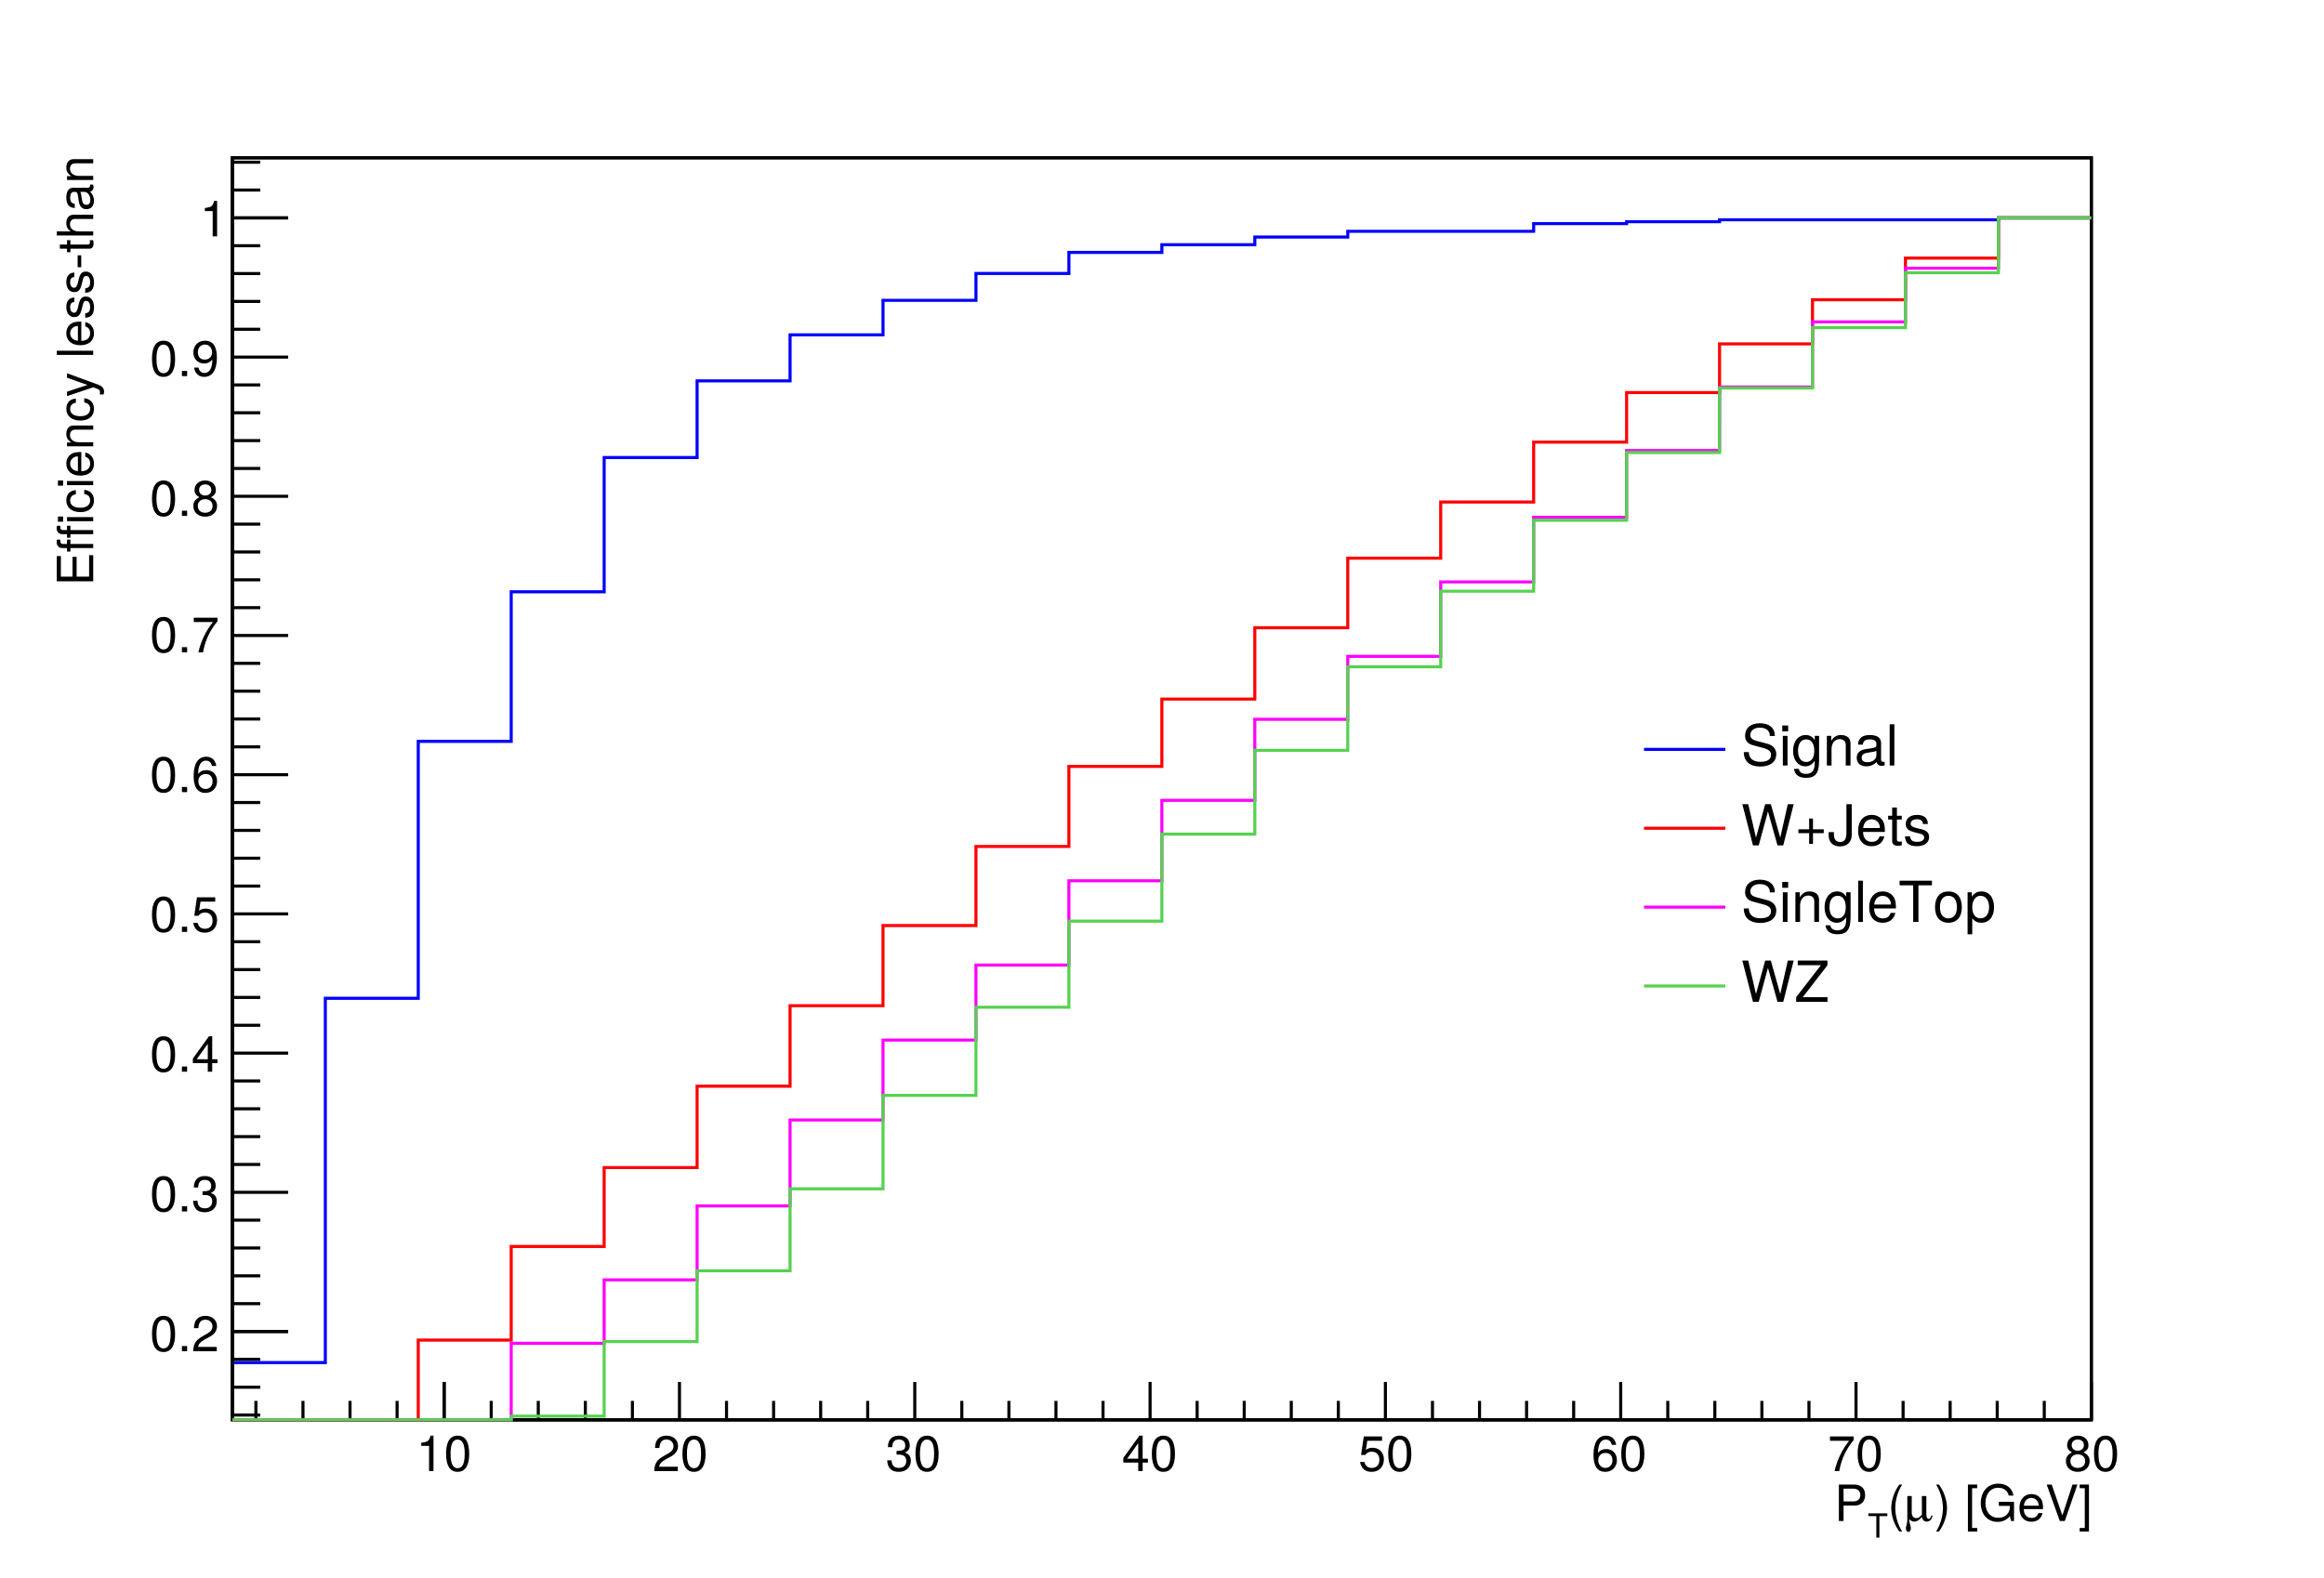 <?xml version="1.0" encoding="UTF-8" standalone="no"?>
<svg
   xmlns:dc="http://purl.org/dc/elements/1.1/"
   xmlns:cc="http://creativecommons.org/ns#"
   xmlns:rdf="http://www.w3.org/1999/02/22-rdf-syntax-ns#"
   xmlns:svg="http://www.w3.org/2000/svg"
   xmlns="http://www.w3.org/2000/svg"
   xmlns:xlink="http://www.w3.org/1999/xlink"
   xmlns:sodipodi="http://sodipodi.sourceforge.net/DTD/sodipodi-0.dtd"
   xmlns:inkscape="http://www.inkscape.org/namespaces/inkscape"
   width="567pt"
   height="385pt"
   viewBox="0 0 567 385"
   version="1.2"
   id="svg630"
   sodipodi:docname="Eff-P_TMu.svg"
   inkscape:version="0.92.1 r15371">
  <sodipodi:namedview
     pagecolor="#ffffff"
     bordercolor="#666666"
     borderopacity="1"
     objecttolerance="10"
     gridtolerance="10"
     guidetolerance="10"
     inkscape:pageopacity="0"
     inkscape:pageshadow="2"
     inkscape:window-width="1680"
     inkscape:window-height="1021"
     id="namedview632"
     showgrid="false"
     inkscape:zoom="0.91948052"
     inkscape:cx="554.34455"
     inkscape:cy="185.99561"
     inkscape:window-x="1920"
     inkscape:window-y="0"
     inkscape:window-maximized="1"
     inkscape:current-layer="svg630" />
  <defs
     id="defs175">
    <g
       id="g173">
      <symbol
         overflow="visible"
         id="glyph0-0">
        <path
           style="stroke:none;"
           d=""
           id="path2" />
      </symbol>
      <symbol
         overflow="visible"
         id="glyph0-1">
        <path
           style="stroke:none;"
           d="M 4.234 0 L 4.234 -8.641 L 3.516 -8.641 C 3.141 -7.312 2.906 -7.125 1.25 -6.922 L 1.25 -6.156 L 3.156 -6.156 L 3.156 0 Z M 4.234 0 "
           id="path5" />
      </symbol>
      <symbol
         overflow="visible"
         id="glyph0-2">
        <path
           style="stroke:none;"
           d="M 6.172 -4.156 C 6.172 -7.156 5.234 -8.641 3.344 -8.641 C 1.484 -8.641 0.531 -7.125 0.531 -4.234 C 0.531 -1.312 1.5 0.188 3.344 0.188 C 5.172 0.188 6.172 -1.312 6.172 -4.156 Z M 5.078 -4.25 C 5.078 -1.797 4.516 -0.703 3.328 -0.703 C 2.188 -0.703 1.625 -1.859 1.625 -4.219 C 1.625 -6.578 2.188 -7.688 3.344 -7.688 C 4.516 -7.688 5.078 -6.562 5.078 -4.25 Z M 5.078 -4.25 "
           id="path8" />
      </symbol>
      <symbol
         overflow="visible"
         id="glyph0-3">
        <path
           style="stroke:none;"
           d="M 6.234 -6.109 C 6.234 -7.562 5.094 -8.641 3.469 -8.641 C 1.688 -8.641 0.672 -7.734 0.609 -5.641 L 1.688 -5.641 C 1.766 -7.094 2.359 -7.703 3.422 -7.703 C 4.406 -7.703 5.125 -7 5.125 -6.078 C 5.125 -5.406 4.734 -4.812 3.953 -4.375 L 2.844 -3.734 C 1.031 -2.719 0.516 -1.906 0.422 0 L 6.172 0 L 6.172 -1.062 L 1.625 -1.062 C 1.734 -1.766 2.125 -2.219 3.188 -2.844 L 4.406 -3.5 C 5.609 -4.141 6.234 -5.047 6.234 -6.109 Z M 6.234 -6.109 "
           id="path11" />
      </symbol>
      <symbol
         overflow="visible"
         id="glyph0-4">
        <path
           style="stroke:none;"
           d="M 6.172 -2.516 C 6.172 -3.562 5.734 -4.172 4.703 -4.516 C 5.516 -4.844 5.906 -5.406 5.906 -6.266 C 5.906 -7.75 4.922 -8.641 3.281 -8.641 C 1.531 -8.641 0.609 -7.688 0.578 -5.844 L 1.641 -5.844 C 1.672 -7.125 2.188 -7.703 3.297 -7.703 C 4.234 -7.703 4.812 -7.141 4.812 -6.234 C 4.812 -5.297 4.406 -4.922 2.688 -4.922 L 2.688 -4.016 L 3.281 -4.016 C 4.453 -4.016 5.062 -3.469 5.062 -2.5 C 5.062 -1.406 4.406 -0.766 3.281 -0.766 C 2.109 -0.766 1.531 -1.359 1.469 -2.609 L 0.391 -2.609 C 0.531 -0.688 1.469 0.188 3.234 0.188 C 5.016 0.188 6.172 -0.875 6.172 -2.516 Z M 6.172 -2.516 "
           id="path14" />
      </symbol>
      <symbol
         overflow="visible"
         id="glyph0-5">
        <path
           style="stroke:none;"
           d="M 6.344 -2.078 L 6.344 -3.031 L 5.062 -3.031 L 5.062 -8.641 L 4.266 -8.641 L 0.344 -3.203 L 0.344 -2.078 L 3.984 -2.078 L 3.984 0 L 5.062 0 L 5.062 -2.078 Z M 3.984 -3.031 L 1.281 -3.031 L 3.984 -6.812 Z M 3.984 -3.031 "
           id="path17" />
      </symbol>
      <symbol
         overflow="visible"
         id="glyph0-6">
        <path
           style="stroke:none;"
           d="M 6.25 -2.859 C 6.25 -4.562 5.125 -5.688 3.469 -5.688 C 2.859 -5.688 2.359 -5.531 1.859 -5.172 L 2.203 -7.391 L 5.797 -7.391 L 5.797 -8.453 L 1.344 -8.453 L 0.688 -3.938 L 1.688 -3.938 C 2.188 -4.531 2.594 -4.734 3.266 -4.734 C 4.422 -4.734 5.156 -4 5.156 -2.719 C 5.156 -1.469 4.438 -0.766 3.266 -0.766 C 2.328 -0.766 1.75 -1.25 1.5 -2.219 L 0.422 -2.219 C 0.781 -0.5 1.75 0.188 3.297 0.188 C 5.031 0.188 6.25 -1.031 6.25 -2.859 Z M 6.25 -2.859 "
           id="path20" />
      </symbol>
      <symbol
         overflow="visible"
         id="glyph0-7">
        <path
           style="stroke:none;"
           d="M 6.25 -2.688 C 6.25 -4.297 5.156 -5.375 3.609 -5.375 C 2.75 -5.375 2.078 -5.047 1.625 -4.406 C 1.641 -6.516 2.312 -7.688 3.547 -7.688 C 4.297 -7.688 4.828 -7.219 5 -6.391 L 6.062 -6.391 C 5.859 -7.797 4.938 -8.641 3.625 -8.641 C 1.609 -8.641 0.531 -6.953 0.531 -3.938 C 0.531 -1.25 1.453 0.188 3.422 0.188 C 5.062 0.188 6.25 -0.984 6.25 -2.688 Z M 5.156 -2.594 C 5.156 -1.516 4.422 -0.766 3.438 -0.766 C 2.438 -0.766 1.688 -1.547 1.688 -2.656 C 1.688 -3.734 2.406 -4.422 3.469 -4.422 C 4.516 -4.422 5.156 -3.75 5.156 -2.594 Z M 5.156 -2.594 "
           id="path23" />
      </symbol>
      <symbol
         overflow="visible"
         id="glyph0-8">
        <path
           style="stroke:none;"
           d="M 6.344 -7.562 L 6.344 -8.453 L 0.562 -8.453 L 0.562 -7.391 L 5.234 -7.391 C 3.516 -5.234 2.297 -2.703 1.688 0 L 2.828 0 C 3.297 -2.797 4.516 -5.406 6.344 -7.562 Z M 6.344 -7.562 "
           id="path26" />
      </symbol>
      <symbol
         overflow="visible"
         id="glyph0-9">
        <path
           style="stroke:none;"
           d="M 6.25 -2.438 C 6.25 -3.406 5.766 -4.078 4.766 -4.547 C 5.656 -5.078 5.953 -5.516 5.953 -6.344 C 5.953 -7.688 4.891 -8.641 3.344 -8.641 C 1.828 -8.641 0.75 -7.688 0.75 -6.344 C 0.75 -5.531 1.047 -5.094 1.922 -4.547 C 0.938 -4.078 0.453 -3.406 0.453 -2.453 C 0.453 -0.859 1.641 0.188 3.344 0.188 C 5.062 0.188 6.25 -0.859 6.25 -2.438 Z M 4.844 -6.312 C 4.844 -5.516 4.25 -4.969 3.344 -4.969 C 2.453 -4.969 1.859 -5.516 1.859 -6.328 C 1.859 -7.156 2.453 -7.688 3.344 -7.688 C 4.266 -7.688 4.844 -7.156 4.844 -6.312 Z M 5.156 -2.422 C 5.156 -1.406 4.422 -0.766 3.328 -0.766 C 2.281 -0.766 1.547 -1.406 1.547 -2.422 C 1.547 -3.438 2.281 -4.078 3.344 -4.078 C 4.422 -4.078 5.156 -3.438 5.156 -2.422 Z M 5.156 -2.422 "
           id="path29" />
      </symbol>
      <symbol
         overflow="visible"
         id="glyph0-10">
        <path
           style="stroke:none;"
           d="M 3.125 -3.141 C 3.125 -5.062 2.359 -7.281 1.141 -8.891 L 0.469 -8.891 C 1.531 -7.141 2.125 -5.094 2.125 -3.141 C 2.125 -1.203 1.531 0.859 0.469 2.578 L 1.141 2.578 C 2.359 0.984 3.125 -1.234 3.125 -3.141 Z M 3.125 -3.141 "
           id="path32" />
      </symbol>
      <symbol
         overflow="visible"
         id="glyph0-11">
        <path
           style="stroke:none;"
           d=""
           id="path35" />
      </symbol>
      <symbol
         overflow="visible"
         id="glyph0-12">
        <path
           style="stroke:none;"
           d="M 3.047 2.578 L 3.047 1.703 L 1.797 1.703 L 1.797 -8 L 3.047 -8 L 3.047 -8.891 L 0.781 -8.891 L 0.781 2.578 Z M 3.047 2.578 "
           id="path38" />
      </symbol>
      <symbol
         overflow="visible"
         id="glyph0-13">
        <path
           style="stroke:none;"
           d="M 8.641 0 L 8.641 -4.688 L 4.938 -4.688 L 4.938 -3.688 L 7.641 -3.688 L 7.641 -3.453 C 7.641 -1.859 6.469 -0.781 4.844 -0.781 C 2.844 -0.781 1.672 -2.25 1.672 -4.406 C 1.672 -6.594 2.906 -8.109 4.797 -8.109 C 6.141 -8.109 7.125 -7.344 7.359 -6.188 L 8.516 -6.188 C 8.203 -8 6.844 -9.109 4.797 -9.109 C 2.078 -9.109 0.531 -7 0.531 -4.344 C 0.531 -1.625 2.203 0.219 4.609 0.219 C 5.812 0.219 6.781 -0.203 7.641 -1.172 L 7.922 0 Z M 8.641 0 "
           id="path41" />
      </symbol>
      <symbol
         overflow="visible"
         id="glyph0-14">
        <path
           style="stroke:none;"
           d="M 6.25 -2.906 C 6.25 -3.828 6.172 -4.406 6 -4.891 C 5.578 -5.938 4.609 -6.562 3.406 -6.562 C 1.641 -6.562 0.484 -5.25 0.484 -3.156 C 0.484 -1.062 1.594 0.188 3.391 0.188 C 4.844 0.188 5.859 -0.641 6.125 -1.938 L 5.094 -1.938 C 4.812 -1.094 4.234 -0.75 3.422 -0.75 C 2.359 -0.75 1.578 -1.438 1.547 -2.906 Z M 5.172 -3.797 C 5.172 -3.797 5.172 -3.75 5.156 -3.734 L 1.578 -3.734 C 1.656 -4.859 2.375 -5.625 3.406 -5.625 C 4.406 -5.625 5.172 -4.797 5.172 -3.797 Z M 5.172 -3.797 "
           id="path44" />
      </symbol>
      <symbol
         overflow="visible"
         id="glyph0-15">
        <path
           style="stroke:none;"
           d="M 7.859 -8.891 L 6.656 -8.891 L 4.188 -1.359 L 1.578 -8.891 L 0.359 -8.891 L 3.562 0 L 4.781 0 Z M 7.859 -8.891 "
           id="path47" />
      </symbol>
      <symbol
         overflow="visible"
         id="glyph0-16">
        <path
           style="stroke:none;"
           d="M 2.547 2.578 L 2.547 -8.891 L 0.281 -8.891 L 0.281 -8 L 1.531 -8 L 1.531 1.703 L 0.281 1.703 L 0.281 2.578 Z M 2.547 2.578 "
           id="path50" />
      </symbol>
      <symbol
         overflow="visible"
         id="glyph0-17">
        <path
           style="stroke:none;"
           d="M 3.547 2.578 C 2.469 0.844 1.875 -1.203 1.875 -3.156 C 1.875 -5.094 2.469 -7.156 3.547 -8.891 L 2.875 -8.891 C 1.656 -7.281 0.891 -5.062 0.891 -3.156 C 0.891 -1.234 1.656 0.984 2.875 2.578 Z M 3.547 2.578 "
           id="path53" />
      </symbol>
      <symbol
         overflow="visible"
         id="glyph0-18">
        <path
           style="stroke:none;"
           d="M 7.516 -6.281 C 7.516 -7.953 6.531 -8.891 4.781 -8.891 L 1.109 -8.891 L 1.109 0 L 2.25 0 L 2.25 -3.766 L 5.031 -3.766 C 6.5 -3.766 7.516 -4.797 7.516 -6.281 Z M 6.344 -6.328 C 6.344 -5.344 5.688 -4.766 4.609 -4.766 L 2.25 -4.766 L 2.25 -7.891 L 4.609 -7.891 C 5.688 -7.891 6.344 -7.297 6.344 -6.328 Z M 6.344 -6.328 "
           id="path56" />
      </symbol>
      <symbol
         overflow="visible"
         id="glyph0-19">
        <path
           style="stroke:none;"
           d="M 2.328 0 L 2.328 -1.266 L 1.062 -1.266 L 1.062 0 Z M 2.328 0 "
           id="path59" />
      </symbol>
      <symbol
         overflow="visible"
         id="glyph0-20">
        <path
           style="stroke:none;"
           d="M 6.203 -4.516 C 6.203 -7.234 5.266 -8.641 3.297 -8.641 C 1.641 -8.641 0.469 -7.469 0.469 -5.781 C 0.469 -4.172 1.562 -3.078 3.125 -3.078 C 3.938 -3.078 4.531 -3.375 5.094 -4.047 C 5.078 -1.938 4.406 -0.766 3.172 -0.766 C 2.406 -0.766 1.891 -1.25 1.719 -2.078 L 0.641 -2.078 C 0.859 -0.656 1.781 0.188 3.094 0.188 C 5.125 0.188 6.203 -1.531 6.203 -4.516 Z M 5.031 -5.797 C 5.031 -4.734 4.297 -4.031 3.234 -4.031 C 2.203 -4.031 1.562 -4.703 1.562 -5.859 C 1.562 -6.953 2.297 -7.703 3.281 -7.703 C 4.281 -7.703 5.031 -6.922 5.031 -5.797 Z M 5.031 -5.797 "
           id="path62" />
      </symbol>
      <symbol
         overflow="visible"
         id="glyph1-0">
        <path
           style="stroke:none;"
           d=""
           id="path65" />
      </symbol>
      <symbol
         overflow="visible"
         id="glyph1-1">
        <path
           style="stroke:none;"
           d="M 5.391 -6.094 L 4.297 -6.094 L 4.312 -1.594 C 3.875 -0.969 3.469 -0.703 2.953 -0.703 C 2.25 -0.703 1.828 -1.203 1.828 -2.062 L 1.828 -6.094 L 0.75 -6.094 L 0.75 -0.25 C 0.75 0.016 0.703 0.312 0.625 0.688 C 0.422 1.438 0.406 1.516 0.406 1.797 C 0.406 2.297 0.656 2.672 1.016 2.672 C 1.359 2.672 1.609 2.297 1.609 1.766 C 1.609 1.516 1.578 1.359 1.375 0.641 C 1.25 0.203 1.234 0.078 1.234 -0.25 L 1.234 -0.406 C 1.75 0.031 2.016 0.156 2.438 0.156 C 3.047 0.156 3.672 -0.219 4.312 -0.969 C 4.406 -0.578 4.469 -0.438 4.594 -0.25 C 4.781 0 5.109 0.156 5.453 0.156 C 6.219 0.156 6.734 -0.375 6.906 -1.312 L 6.578 -1.328 C 6.531 -0.859 6.281 -0.5 6 -0.5 C 5.625 -0.5 5.391 -0.938 5.391 -1.594 Z M 5.391 -6.094 "
           id="path68" />
      </symbol>
      <symbol
         overflow="visible"
         id="glyph2-0">
        <path
           style="stroke:none;"
           d=""
           id="path71" />
      </symbol>
      <symbol
         overflow="visible"
         id="glyph2-1">
        <path
           style="stroke:none;"
           d="M 4.812 -5.25 L 4.812 -5.922 L 0.172 -5.922 L 0.172 -5.25 L 2.125 -5.25 L 2.125 0 L 2.875 0 L 2.875 -5.25 Z M 4.812 -5.25 "
           id="path74" />
      </symbol>
      <symbol
         overflow="visible"
         id="glyph3-0">
        <path
           style="stroke:none;"
           d=""
           id="path77" />
      </symbol>
      <symbol
         overflow="visible"
         id="glyph3-1">
        <path
           style="stroke:none;"
           d="M 0 -7.469 L -1 -7.469 L -1 -2.234 L -4.047 -2.234 L -4.047 -7.062 L -5.047 -7.062 L -5.047 -2.234 L -7.891 -2.234 L -7.891 -7.25 L -8.891 -7.25 L -8.891 -1.094 L 0 -1.094 Z M 0 -7.469 "
           id="path80" />
      </symbol>
      <symbol
         overflow="visible"
         id="glyph3-2">
        <path
           style="stroke:none;"
           d="M -5.562 -3.141 L -6.391 -3.141 L -6.391 -2.078 L -7.391 -2.078 C -7.812 -2.078 -8.031 -2.328 -8.031 -2.797 C -8.031 -2.875 -8.031 -2.906 -8.016 -3.141 L -8.859 -3.141 C -8.906 -2.906 -8.922 -2.781 -8.922 -2.578 C -8.922 -1.641 -8.391 -1.078 -7.469 -1.078 L -6.391 -1.078 L -6.391 -0.219 L -5.562 -0.219 L -5.562 -1.078 L 0 -1.078 L 0 -2.078 L -5.562 -2.078 Z M -5.562 -3.141 "
           id="path83" />
      </symbol>
      <symbol
         overflow="visible"
         id="glyph3-3">
        <path
           style="stroke:none;"
           d="M 0 -1.859 L -6.391 -1.859 L -6.391 -0.859 L 0 -0.859 Z M -7.344 -2 L -8.609 -2 L -8.609 -0.734 L -7.344 -0.734 Z M -7.344 -2 "
           id="path86" />
      </symbol>
      <symbol
         overflow="visible"
         id="glyph3-4">
        <path
           style="stroke:none;"
           d="M -2.188 -5.812 L -2.188 -4.797 C -1.172 -4.625 -0.75 -4.094 -0.75 -3.234 C -0.75 -2.109 -1.625 -1.438 -3.125 -1.438 C -4.734 -1.438 -5.625 -2.094 -5.625 -3.203 C -5.625 -4.062 -5.125 -4.594 -4.234 -4.719 L -4.234 -5.734 C -5.797 -5.625 -6.562 -4.641 -6.562 -3.219 C -6.562 -1.5 -5.25 -0.375 -3.125 -0.375 C -1.078 -0.375 0.188 -1.469 0.188 -3.203 C 0.188 -4.734 -0.734 -5.688 -2.188 -5.812 Z M -2.188 -5.812 "
           id="path89" />
      </symbol>
      <symbol
         overflow="visible"
         id="glyph3-5">
        <path
           style="stroke:none;"
           d="M -2.906 -6.25 C -3.828 -6.25 -4.406 -6.172 -4.891 -6 C -5.938 -5.578 -6.562 -4.609 -6.562 -3.406 C -6.562 -1.641 -5.25 -0.484 -3.156 -0.484 C -1.062 -0.484 0.188 -1.594 0.188 -3.391 C 0.188 -4.844 -0.641 -5.859 -1.938 -6.125 L -1.938 -5.094 C -1.094 -4.812 -0.75 -4.234 -0.75 -3.422 C -0.75 -2.359 -1.438 -1.578 -2.906 -1.547 Z M -3.797 -5.172 C -3.797 -5.172 -3.75 -5.172 -3.734 -5.156 L -3.734 -1.578 C -4.859 -1.656 -5.625 -2.375 -5.625 -3.406 C -5.625 -4.406 -4.797 -5.172 -3.797 -5.172 Z M -3.797 -5.172 "
           id="path92" />
      </symbol>
      <symbol
         overflow="visible"
         id="glyph3-6">
        <path
           style="stroke:none;"
           d="M 0 -5.938 L -4.828 -5.938 C -5.891 -5.938 -6.562 -5.141 -6.562 -3.906 C -6.562 -2.969 -6.203 -2.359 -5.312 -1.797 L -6.391 -1.797 L -6.391 -0.859 L 0 -0.859 L 0 -1.859 L -3.516 -1.859 C -4.828 -1.859 -5.672 -2.578 -5.672 -3.609 C -5.672 -4.406 -5.188 -4.922 -4.422 -4.922 L 0 -4.922 Z M 0 -5.938 "
           id="path95" />
      </symbol>
      <symbol
         overflow="visible"
         id="glyph3-7">
        <path
           style="stroke:none;"
           d="M -6.391 -5.828 L -6.391 -4.734 L -1.406 -2.969 L -6.391 -1.328 L -6.391 -0.25 L 0.031 -2.406 L 1.031 -2.016 C 1.484 -1.844 1.656 -1.641 1.656 -1.188 C 1.656 -1.047 1.641 -0.875 1.578 -0.656 L 2.5 -0.656 C 2.609 -0.859 2.656 -1.078 2.656 -1.344 C 2.656 -2.062 2.25 -2.641 1.344 -2.984 Z M -6.391 -5.828 "
           id="path98" />
      </symbol>
      <symbol
         overflow="visible"
         id="glyph3-8">
        <path
           style="stroke:none;"
           d=""
           id="path101" />
      </symbol>
      <symbol
         overflow="visible"
         id="glyph3-9">
        <path
           style="stroke:none;"
           d="M 0 -1.844 L -8.891 -1.844 L -8.891 -0.828 L 0 -0.828 Z M 0 -1.844 "
           id="path104" />
      </symbol>
      <symbol
         overflow="visible"
         id="glyph3-10">
        <path
           style="stroke:none;"
           d="M -1.797 -5.594 C -2.734 -5.594 -3.219 -5.062 -3.516 -3.797 L -3.75 -2.812 C -3.953 -1.984 -4.219 -1.641 -4.672 -1.641 C -5.25 -1.641 -5.625 -2.156 -5.625 -2.984 C -5.625 -3.797 -5.281 -4.234 -4.609 -4.266 L -4.609 -5.344 C -5.859 -5.328 -6.562 -4.5 -6.562 -3.016 C -6.562 -1.531 -5.797 -0.578 -4.625 -0.578 C -3.625 -0.578 -3.141 -1.078 -2.781 -2.594 L -2.547 -3.547 C -2.375 -4.25 -2.172 -4.531 -1.703 -4.531 C -1.109 -4.531 -0.75 -3.938 -0.75 -3.047 C -0.75 -2.125 -0.969 -1.625 -1.953 -1.484 L -1.953 -0.422 C -0.469 -0.469 0.188 -1.297 0.188 -2.969 C 0.188 -4.562 -0.562 -5.594 -1.797 -5.594 Z M -1.797 -5.594 "
           id="path107" />
      </symbol>
      <symbol
         overflow="visible"
         id="glyph3-11">
        <path
           style="stroke:none;"
           d="M -2.922 -3.469 L -3.797 -3.469 L -3.797 -0.562 L -2.922 -0.562 Z M -2.922 -3.469 "
           id="path110" />
      </symbol>
      <symbol
         overflow="visible"
         id="glyph3-12">
        <path
           style="stroke:none;"
           d="M 0 -3.094 L -0.859 -3.094 C -0.812 -2.969 -0.797 -2.797 -0.797 -2.609 C -0.797 -2.172 -0.922 -2.047 -1.375 -2.047 L -5.562 -2.047 L -5.562 -3.094 L -6.391 -3.094 L -6.391 -2.047 L -8.141 -2.047 L -8.141 -1.031 L -6.391 -1.031 L -6.391 -0.172 L -5.562 -0.172 L -5.562 -1.031 L -0.922 -1.031 C -0.281 -1.031 0.078 -1.469 0.078 -2.266 C 0.078 -2.516 0.062 -2.75 0 -3.094 Z M 0 -3.094 "
           id="path113" />
      </symbol>
      <symbol
         overflow="visible"
         id="glyph3-13">
        <path
           style="stroke:none;"
           d="M 0 -5.922 L -4.828 -5.922 C -5.906 -5.922 -6.562 -5.156 -6.562 -3.906 C -6.562 -3.016 -6.281 -2.469 -5.516 -1.859 L -8.891 -1.859 L -8.891 -0.859 L 0 -0.859 L 0 -1.859 L -3.516 -1.859 C -4.828 -1.859 -5.672 -2.547 -5.672 -3.594 C -5.672 -4.312 -5.266 -4.906 -4.422 -4.906 L 0 -4.906 Z M 0 -5.922 "
           id="path116" />
      </symbol>
      <symbol
         overflow="visible"
         id="glyph3-14">
        <path
           style="stroke:none;"
           d="M -0.031 -6.516 L -0.797 -6.516 C -0.766 -6.406 -0.766 -6.359 -0.766 -6.297 C -0.766 -5.953 -0.953 -5.75 -1.266 -5.75 L -4.828 -5.75 C -5.953 -5.75 -6.562 -4.922 -6.562 -3.344 C -6.562 -1.797 -5.969 -0.859 -4.5 -0.797 L -4.5 -1.812 C -5.281 -1.906 -5.625 -2.359 -5.625 -3.312 C -5.625 -4.234 -5.297 -4.734 -4.688 -4.734 L -4.406 -4.734 C -3.984 -4.734 -3.797 -4.484 -3.703 -3.688 C -3.516 -2.25 -3.469 -2.016 -3.312 -1.641 C -3.016 -0.891 -2.438 -0.516 -1.656 -0.516 C -0.5 -0.516 0.188 -1.312 0.188 -2.609 C 0.188 -3.422 -0.156 -4.219 -0.75 -4.781 C -0.266 -4.891 0.078 -5.328 0.078 -5.828 C 0.078 -6.031 0.062 -6.188 -0.031 -6.516 Z M -2.203 -4.734 C -1.297 -4.734 -0.703 -3.812 -0.703 -2.828 C -0.703 -2.031 -0.984 -1.578 -1.688 -1.578 C -2.359 -1.578 -2.641 -2.016 -2.797 -3.109 C -2.953 -4.188 -3 -4.406 -3.156 -4.734 Z M -2.203 -4.734 "
           id="path119" />
      </symbol>
      <symbol
         overflow="visible"
         id="glyph4-0">
        <path
           style="stroke:none;"
           d=""
           id="path122" />
      </symbol>
      <symbol
         overflow="visible"
         id="glyph4-1">
        <path
           style="stroke:none;"
           d="M 8.578 -2.766 C 8.578 -4 7.797 -4.922 6.438 -5.297 L 3.906 -5.969 C 2.688 -6.281 2.25 -6.688 2.25 -7.453 C 2.25 -8.484 3.156 -9.234 4.5 -9.234 C 6.109 -9.234 7.016 -8.516 7.016 -7.203 L 8.234 -7.203 C 8.234 -9.172 6.859 -10.312 4.547 -10.312 C 2.328 -10.312 0.969 -9.109 0.969 -7.281 C 0.969 -6.047 1.609 -5.281 2.938 -4.938 L 5.438 -4.266 C 6.719 -3.938 7.297 -3.422 7.297 -2.641 C 7.297 -1.531 6.469 -0.891 4.719 -0.891 C 2.812 -0.891 1.875 -1.844 1.875 -3.281 L 0.656 -3.281 C 0.656 -0.891 2.266 0.25 4.641 0.25 C 7.203 0.25 8.578 -0.969 8.578 -2.766 Z M 8.578 -2.766 "
           id="path125" />
      </symbol>
      <symbol
         overflow="visible"
         id="glyph4-2">
        <path
           style="stroke:none;"
           d="M 2.109 0 L 2.109 -7.234 L 0.969 -7.234 L 0.969 0 Z M 2.266 -8.328 L 2.266 -9.766 L 0.828 -9.766 L 0.828 -8.328 Z M 2.266 -8.328 "
           id="path128" />
      </symbol>
      <symbol
         overflow="visible"
         id="glyph4-3">
        <path
           style="stroke:none;"
           d="M 6.75 -1.188 L 6.75 -7.234 L 5.688 -7.234 L 5.688 -6.188 C 5.109 -7.047 4.406 -7.438 3.484 -7.438 C 1.641 -7.438 0.406 -5.891 0.406 -3.547 C 0.406 -1.266 1.688 0.203 3.391 0.203 C 4.297 0.203 4.938 -0.172 5.688 -1.094 L 5.688 -0.609 C 5.688 1.312 4.906 2.047 3.562 2.047 C 2.656 2.047 1.953 1.719 1.812 0.828 L 0.641 0.828 C 0.766 2.203 1.828 3.016 3.516 3.016 C 5.781 3.016 6.75 2 6.75 -1.188 Z M 5.578 -3.578 C 5.578 -1.844 4.828 -0.859 3.625 -0.859 C 2.359 -0.859 1.609 -1.859 1.609 -3.625 C 1.609 -5.359 2.375 -6.375 3.609 -6.375 C 4.844 -6.375 5.578 -5.328 5.578 -3.578 Z M 5.578 -3.578 "
           id="path131" />
      </symbol>
      <symbol
         overflow="visible"
         id="glyph4-4">
        <path
           style="stroke:none;"
           d="M 6.734 0 L 6.734 -5.469 C 6.734 -6.672 5.828 -7.438 4.438 -7.438 C 3.359 -7.438 2.672 -7.031 2.031 -6.016 L 2.031 -7.234 L 0.969 -7.234 L 0.969 0 L 2.109 0 L 2.109 -3.984 C 2.109 -5.469 2.922 -6.438 4.094 -6.438 C 5 -6.438 5.578 -5.891 5.578 -5.016 L 5.578 0 Z M 6.734 0 "
           id="path134" />
      </symbol>
      <symbol
         overflow="visible"
         id="glyph4-5">
        <path
           style="stroke:none;"
           d="M 7.391 -0.031 L 7.391 -0.891 C 7.266 -0.875 7.203 -0.875 7.141 -0.875 C 6.734 -0.875 6.516 -1.078 6.516 -1.438 L 6.516 -5.469 C 6.516 -6.75 5.578 -7.438 3.797 -7.438 C 2.047 -7.438 0.969 -6.766 0.891 -5.094 L 2.062 -5.094 C 2.156 -5.984 2.672 -6.375 3.75 -6.375 C 4.797 -6.375 5.375 -6 5.375 -5.297 L 5.375 -5 C 5.375 -4.516 5.078 -4.312 4.172 -4.203 C 2.547 -3.984 2.297 -3.938 1.844 -3.75 C 1.016 -3.406 0.578 -2.766 0.578 -1.875 C 0.578 -0.562 1.484 0.203 2.953 0.203 C 3.875 0.203 4.781 -0.172 5.422 -0.859 C 5.531 -0.297 6.031 0.094 6.609 0.094 C 6.844 0.094 7.016 0.062 7.391 -0.031 Z M 5.375 -2.5 C 5.375 -1.469 4.328 -0.797 3.203 -0.797 C 2.312 -0.797 1.781 -1.125 1.781 -1.906 C 1.781 -2.672 2.297 -3 3.516 -3.172 C 4.734 -3.344 4.984 -3.391 5.375 -3.578 Z M 5.375 -2.5 "
           id="path137" />
      </symbol>
      <symbol
         overflow="visible"
         id="glyph4-6">
        <path
           style="stroke:none;"
           d="M 2.078 0 L 2.078 -10.062 L 0.938 -10.062 L 0.938 0 Z M 2.078 0 "
           id="path140" />
      </symbol>
      <symbol
         overflow="visible"
         id="glyph4-7">
        <path
           style="stroke:none;"
           d="M 12.828 -10.062 L 11.391 -10.062 L 9.547 -1.891 L 7.25 -10.062 L 5.875 -10.062 L 3.625 -1.891 L 1.734 -10.062 L 0.297 -10.062 L 2.891 0 L 4.297 0 L 6.547 -8.281 L 8.875 0 L 10.281 0 Z M 12.828 -10.062 "
           id="path143" />
      </symbol>
      <symbol
         overflow="visible"
         id="glyph4-8">
        <path
           style="stroke:none;"
           d="M 7.125 -2.984 L 7.125 -3.922 L 4.5 -3.922 L 4.5 -6.547 L 3.562 -6.547 L 3.562 -3.922 L 0.938 -3.922 L 0.938 -2.984 L 3.562 -2.984 L 3.562 -0.359 L 4.5 -0.359 L 4.5 -2.984 Z M 7.125 -2.984 "
           id="path146" />
      </symbol>
      <symbol
         overflow="visible"
         id="glyph4-9">
        <path
           style="stroke:none;"
           d="M 5.891 -2.578 L 5.891 -10.062 L 4.594 -10.062 L 4.594 -3.047 C 4.594 -1.391 4.031 -0.828 3.047 -0.828 C 2.078 -0.828 1.547 -1.484 1.547 -2.656 L 1.547 -3.234 L 0.266 -3.234 L 0.266 -2.422 C 0.266 -0.781 1.281 0.25 3.031 0.25 C 4.797 0.25 5.891 -0.844 5.891 -2.578 Z M 5.891 -2.578 "
           id="path149" />
      </symbol>
      <symbol
         overflow="visible"
         id="glyph4-10">
        <path
           style="stroke:none;"
           d="M 7.078 -3.281 C 7.078 -4.344 7 -5 6.797 -5.531 C 6.328 -6.734 5.219 -7.438 3.875 -7.438 C 1.844 -7.438 0.547 -5.953 0.547 -3.578 C 0.547 -1.203 1.812 0.203 3.844 0.203 C 5.5 0.203 6.641 -0.734 6.938 -2.203 L 5.781 -2.203 C 5.453 -1.25 4.812 -0.859 3.875 -0.859 C 2.672 -0.859 1.781 -1.625 1.75 -3.281 Z M 5.859 -4.312 C 5.859 -4.312 5.859 -4.25 5.844 -4.234 L 1.781 -4.234 C 1.875 -5.516 2.688 -6.375 3.859 -6.375 C 4.984 -6.375 5.859 -5.438 5.859 -4.312 Z M 5.859 -4.312 "
           id="path152" />
      </symbol>
      <symbol
         overflow="visible"
         id="glyph4-11">
        <path
           style="stroke:none;"
           d="M 3.516 0 L 3.516 -0.969 C 3.359 -0.922 3.172 -0.906 2.953 -0.906 C 2.453 -0.906 2.328 -1.047 2.328 -1.562 L 2.328 -6.297 L 3.516 -6.297 L 3.516 -7.234 L 2.328 -7.234 L 2.328 -9.234 L 1.172 -9.234 L 1.172 -7.234 L 0.188 -7.234 L 0.188 -6.297 L 1.172 -6.297 L 1.172 -1.047 C 1.172 -0.312 1.672 0.094 2.562 0.094 C 2.844 0.094 3.125 0.062 3.516 0 Z M 3.516 0 "
           id="path155" />
      </symbol>
      <symbol
         overflow="visible"
         id="glyph4-12">
        <path
           style="stroke:none;"
           d="M 6.344 -2.031 C 6.344 -3.109 5.734 -3.641 4.297 -3.984 L 3.188 -4.25 C 2.25 -4.469 1.844 -4.781 1.844 -5.297 C 1.844 -5.953 2.438 -6.375 3.391 -6.375 C 4.312 -6.375 4.812 -5.984 4.828 -5.219 L 6.047 -5.219 C 6.031 -6.641 5.094 -7.438 3.422 -7.438 C 1.734 -7.438 0.656 -6.578 0.656 -5.234 C 0.656 -4.109 1.234 -3.562 2.938 -3.156 L 4.016 -2.891 C 4.828 -2.688 5.141 -2.453 5.141 -1.938 C 5.141 -1.25 4.469 -0.859 3.453 -0.859 C 2.422 -0.859 1.844 -1.109 1.688 -2.203 L 0.469 -2.203 C 0.531 -0.531 1.469 0.203 3.359 0.203 C 5.188 0.203 6.344 -0.641 6.344 -2.031 Z M 6.344 -2.031 "
           id="path158" />
      </symbol>
      <symbol
         overflow="visible"
         id="glyph4-13">
        <path
           style="stroke:none;"
           d="M 8.188 -8.938 L 8.188 -10.062 L 0.297 -10.062 L 0.297 -8.938 L 3.609 -8.938 L 3.609 0 L 4.891 0 L 4.891 -8.938 Z M 8.188 -8.938 "
           id="path161" />
      </symbol>
      <symbol
         overflow="visible"
         id="glyph4-14">
        <path
           style="stroke:none;"
           d="M 7.047 -3.562 C 7.047 -6.062 5.844 -7.438 3.75 -7.438 C 1.734 -7.438 0.5 -6.047 0.5 -3.625 C 0.5 -1.188 1.719 0.203 3.766 0.203 C 5.797 0.203 7.047 -1.188 7.047 -3.562 Z M 5.844 -3.578 C 5.844 -1.875 5.047 -0.859 3.766 -0.859 C 2.484 -0.859 1.703 -1.859 1.703 -3.625 C 1.703 -5.359 2.484 -6.375 3.766 -6.375 C 5.062 -6.375 5.844 -5.375 5.844 -3.578 Z M 5.844 -3.578 "
           id="path164" />
      </symbol>
      <symbol
         overflow="visible"
         id="glyph4-15">
        <path
           style="stroke:none;"
           d="M 7.219 -3.547 C 7.219 -5.984 6.031 -7.438 4.109 -7.438 C 3.141 -7.438 2.344 -7 1.812 -6.141 L 1.812 -7.234 L 0.766 -7.234 L 0.766 3.016 L 1.906 3.016 L 1.906 -0.875 C 2.516 -0.125 3.188 0.203 4.125 0.203 C 6 0.203 7.219 -1.25 7.219 -3.547 Z M 6.016 -3.578 C 6.016 -1.938 5.188 -0.875 3.922 -0.875 C 2.703 -0.875 1.906 -1.859 1.906 -3.562 C 1.906 -5.266 2.703 -6.375 3.922 -6.375 C 5.188 -6.375 6.016 -5.297 6.016 -3.578 Z M 6.016 -3.578 "
           id="path167" />
      </symbol>
      <symbol
         overflow="visible"
         id="glyph4-16">
        <path
           style="stroke:none;"
           d="M 8.047 0 L 8.047 -1.125 L 2 -1.125 L 8.031 -8.906 L 8.031 -10.062 L 0.781 -10.062 L 0.781 -8.938 L 6.438 -8.938 L 0.391 -1.125 L 0.391 0 Z M 8.047 0 "
           id="path170" />
      </symbol>
    </g>
  </defs>
  <path
     inkscape:connector-curvature="0"
     id="path181"
     d="M 56.691,346.5 H 510.234 V 38.508 H 56.691 Z m 0,0"
     style="fill:none;stroke:#000000;stroke-width:0.75;stroke-linecap:butt;stroke-linejoin:miter;stroke-miterlimit:10;stroke-opacity:1" />
  <path
     inkscape:connector-curvature="0"
     id="path185"
     d="M 56.691,346.5 H 510.234 V 38.508 H 56.691 Z m 0,0"
     style="fill:none;stroke:#000000;stroke-width:0.75;stroke-linecap:butt;stroke-linejoin:miter;stroke-miterlimit:10;stroke-opacity:1" />
  <path
     inkscape:connector-curvature="0"
     id="path187"
     d="M 56.691,332.531 H 79.371 V 243.625 h 22.676 v -62.703 h 22.676 v -36.5 h 22.68 v -32.758 h 22.676 V 92.949 h 22.68 V 81.719 h 22.676 v -8.422 h 22.676 v -6.555 h 22.676 v -5.145 h 22.68 v -1.871 h 22.676 v -1.875 h 22.68 v -1.402 h 45.352 v -1.871 h 22.68 v -0.469 h 22.676 v -0.469 h 68.031 v -0.465 h 22.676"
     style="fill:none;stroke:#0000ff;stroke-width:0.75;stroke-linecap:butt;stroke-linejoin:miter;stroke-miterlimit:10;stroke-opacity:1" />
  <path
     inkscape:connector-curvature="0"
     id="path189"
     d="M 56.691,346.5 H 510.234"
     style="fill:none;stroke:#000000;stroke-width:0.75;stroke-linecap:butt;stroke-linejoin:miter;stroke-miterlimit:10;stroke-opacity:1" />
  <path
     inkscape:connector-curvature="0"
     id="path191"
     d="M 108.363,337.262 V 346.5"
     style="fill:none;stroke:#000000;stroke-width:0.75;stroke-linecap:butt;stroke-linejoin:miter;stroke-miterlimit:10;stroke-opacity:1" />
  <path
     inkscape:connector-curvature="0"
     id="path193"
     d="M 119.844,341.883 V 346.5"
     style="fill:none;stroke:#000000;stroke-width:0.75;stroke-linecap:butt;stroke-linejoin:miter;stroke-miterlimit:10;stroke-opacity:1" />
  <path
     inkscape:connector-curvature="0"
     id="path195"
     d="M 131.328,341.883 V 346.5"
     style="fill:none;stroke:#000000;stroke-width:0.75;stroke-linecap:butt;stroke-linejoin:miter;stroke-miterlimit:10;stroke-opacity:1" />
  <path
     inkscape:connector-curvature="0"
     id="path197"
     d="M 142.809,341.883 V 346.5"
     style="fill:none;stroke:#000000;stroke-width:0.75;stroke-linecap:butt;stroke-linejoin:miter;stroke-miterlimit:10;stroke-opacity:1" />
  <path
     inkscape:connector-curvature="0"
     id="path199"
     d="M 154.289,341.883 V 346.5"
     style="fill:none;stroke:#000000;stroke-width:0.75;stroke-linecap:butt;stroke-linejoin:miter;stroke-miterlimit:10;stroke-opacity:1" />
  <path
     inkscape:connector-curvature="0"
     id="path201"
     d="M 165.773,337.262 V 346.5"
     style="fill:none;stroke:#000000;stroke-width:0.75;stroke-linecap:butt;stroke-linejoin:miter;stroke-miterlimit:10;stroke-opacity:1" />
  <path
     inkscape:connector-curvature="0"
     id="path203"
     d="M 177.254,341.883 V 346.5"
     style="fill:none;stroke:#000000;stroke-width:0.75;stroke-linecap:butt;stroke-linejoin:miter;stroke-miterlimit:10;stroke-opacity:1" />
  <path
     inkscape:connector-curvature="0"
     id="path205"
     d="M 188.738,341.883 V 346.5"
     style="fill:none;stroke:#000000;stroke-width:0.75;stroke-linecap:butt;stroke-linejoin:miter;stroke-miterlimit:10;stroke-opacity:1" />
  <path
     inkscape:connector-curvature="0"
     id="path207"
     d="M 200.219,341.883 V 346.5"
     style="fill:none;stroke:#000000;stroke-width:0.75;stroke-linecap:butt;stroke-linejoin:miter;stroke-miterlimit:10;stroke-opacity:1" />
  <path
     inkscape:connector-curvature="0"
     id="path209"
     d="M 211.699,341.883 V 346.5"
     style="fill:none;stroke:#000000;stroke-width:0.75;stroke-linecap:butt;stroke-linejoin:miter;stroke-miterlimit:10;stroke-opacity:1" />
  <path
     inkscape:connector-curvature="0"
     id="path211"
     d="M 223.184,337.262 V 346.5"
     style="fill:none;stroke:#000000;stroke-width:0.75;stroke-linecap:butt;stroke-linejoin:miter;stroke-miterlimit:10;stroke-opacity:1" />
  <path
     inkscape:connector-curvature="0"
     id="path213"
     d="M 234.664,341.883 V 346.5"
     style="fill:none;stroke:#000000;stroke-width:0.75;stroke-linecap:butt;stroke-linejoin:miter;stroke-miterlimit:10;stroke-opacity:1" />
  <path
     inkscape:connector-curvature="0"
     id="path215"
     d="M 246.148,341.883 V 346.5"
     style="fill:none;stroke:#000000;stroke-width:0.75;stroke-linecap:butt;stroke-linejoin:miter;stroke-miterlimit:10;stroke-opacity:1" />
  <path
     inkscape:connector-curvature="0"
     id="path217"
     d="M 257.629,341.883 V 346.5"
     style="fill:none;stroke:#000000;stroke-width:0.75;stroke-linecap:butt;stroke-linejoin:miter;stroke-miterlimit:10;stroke-opacity:1" />
  <path
     inkscape:connector-curvature="0"
     id="path219"
     d="M 269.113,341.883 V 346.5"
     style="fill:none;stroke:#000000;stroke-width:0.75;stroke-linecap:butt;stroke-linejoin:miter;stroke-miterlimit:10;stroke-opacity:1" />
  <path
     inkscape:connector-curvature="0"
     id="path221"
     d="M 280.594,337.262 V 346.5"
     style="fill:none;stroke:#000000;stroke-width:0.75;stroke-linecap:butt;stroke-linejoin:miter;stroke-miterlimit:10;stroke-opacity:1" />
  <path
     inkscape:connector-curvature="0"
     id="path223"
     d="M 292.074,341.883 V 346.5"
     style="fill:none;stroke:#000000;stroke-width:0.75;stroke-linecap:butt;stroke-linejoin:miter;stroke-miterlimit:10;stroke-opacity:1" />
  <path
     inkscape:connector-curvature="0"
     id="path225"
     d="M 303.559,341.883 V 346.5"
     style="fill:none;stroke:#000000;stroke-width:0.75;stroke-linecap:butt;stroke-linejoin:miter;stroke-miterlimit:10;stroke-opacity:1" />
  <path
     inkscape:connector-curvature="0"
     id="path227"
     d="M 315.039,341.883 V 346.5"
     style="fill:none;stroke:#000000;stroke-width:0.75;stroke-linecap:butt;stroke-linejoin:miter;stroke-miterlimit:10;stroke-opacity:1" />
  <path
     inkscape:connector-curvature="0"
     id="path229"
     d="M 326.523,341.883 V 346.5"
     style="fill:none;stroke:#000000;stroke-width:0.75;stroke-linecap:butt;stroke-linejoin:miter;stroke-miterlimit:10;stroke-opacity:1" />
  <path
     inkscape:connector-curvature="0"
     id="path231"
     d="M 338.004,337.262 V 346.5"
     style="fill:none;stroke:#000000;stroke-width:0.75;stroke-linecap:butt;stroke-linejoin:miter;stroke-miterlimit:10;stroke-opacity:1" />
  <path
     inkscape:connector-curvature="0"
     id="path233"
     d="M 349.488,341.883 V 346.5"
     style="fill:none;stroke:#000000;stroke-width:0.75;stroke-linecap:butt;stroke-linejoin:miter;stroke-miterlimit:10;stroke-opacity:1" />
  <path
     inkscape:connector-curvature="0"
     id="path235"
     d="M 360.969,341.883 V 346.5"
     style="fill:none;stroke:#000000;stroke-width:0.75;stroke-linecap:butt;stroke-linejoin:miter;stroke-miterlimit:10;stroke-opacity:1" />
  <path
     inkscape:connector-curvature="0"
     id="path237"
     d="M 372.449,341.883 V 346.5"
     style="fill:none;stroke:#000000;stroke-width:0.75;stroke-linecap:butt;stroke-linejoin:miter;stroke-miterlimit:10;stroke-opacity:1" />
  <path
     inkscape:connector-curvature="0"
     id="path239"
     d="M 383.934,341.883 V 346.5"
     style="fill:none;stroke:#000000;stroke-width:0.75;stroke-linecap:butt;stroke-linejoin:miter;stroke-miterlimit:10;stroke-opacity:1" />
  <path
     inkscape:connector-curvature="0"
     id="path241"
     d="M 395.414,337.262 V 346.5"
     style="fill:none;stroke:#000000;stroke-width:0.75;stroke-linecap:butt;stroke-linejoin:miter;stroke-miterlimit:10;stroke-opacity:1" />
  <path
     inkscape:connector-curvature="0"
     id="path243"
     d="M 406.898,341.883 V 346.5"
     style="fill:none;stroke:#000000;stroke-width:0.75;stroke-linecap:butt;stroke-linejoin:miter;stroke-miterlimit:10;stroke-opacity:1" />
  <path
     inkscape:connector-curvature="0"
     id="path245"
     d="M 418.379,341.883 V 346.5"
     style="fill:none;stroke:#000000;stroke-width:0.75;stroke-linecap:butt;stroke-linejoin:miter;stroke-miterlimit:10;stroke-opacity:1" />
  <path
     inkscape:connector-curvature="0"
     id="path247"
     d="M 429.859,341.883 V 346.5"
     style="fill:none;stroke:#000000;stroke-width:0.75;stroke-linecap:butt;stroke-linejoin:miter;stroke-miterlimit:10;stroke-opacity:1" />
  <path
     inkscape:connector-curvature="0"
     id="path249"
     d="M 441.344,341.883 V 346.5"
     style="fill:none;stroke:#000000;stroke-width:0.75;stroke-linecap:butt;stroke-linejoin:miter;stroke-miterlimit:10;stroke-opacity:1" />
  <path
     inkscape:connector-curvature="0"
     id="path251"
     d="M 452.824,337.262 V 346.5"
     style="fill:none;stroke:#000000;stroke-width:0.75;stroke-linecap:butt;stroke-linejoin:miter;stroke-miterlimit:10;stroke-opacity:1" />
  <path
     inkscape:connector-curvature="0"
     id="path253"
     d="M 464.309,341.883 V 346.5"
     style="fill:none;stroke:#000000;stroke-width:0.75;stroke-linecap:butt;stroke-linejoin:miter;stroke-miterlimit:10;stroke-opacity:1" />
  <path
     inkscape:connector-curvature="0"
     id="path255"
     d="M 475.789,341.883 V 346.5"
     style="fill:none;stroke:#000000;stroke-width:0.75;stroke-linecap:butt;stroke-linejoin:miter;stroke-miterlimit:10;stroke-opacity:1" />
  <path
     inkscape:connector-curvature="0"
     id="path257"
     d="M 487.273,341.883 V 346.5"
     style="fill:none;stroke:#000000;stroke-width:0.75;stroke-linecap:butt;stroke-linejoin:miter;stroke-miterlimit:10;stroke-opacity:1" />
  <path
     inkscape:connector-curvature="0"
     id="path259"
     d="M 498.754,341.883 V 346.5"
     style="fill:none;stroke:#000000;stroke-width:0.75;stroke-linecap:butt;stroke-linejoin:miter;stroke-miterlimit:10;stroke-opacity:1" />
  <path
     inkscape:connector-curvature="0"
     id="path261"
     d="M 510.234,337.262 V 346.5"
     style="fill:none;stroke:#000000;stroke-width:0.75;stroke-linecap:butt;stroke-linejoin:miter;stroke-miterlimit:10;stroke-opacity:1" />
  <path
     inkscape:connector-curvature="0"
     id="path263"
     d="M 108.363,337.262 V 346.5"
     style="fill:none;stroke:#000000;stroke-width:0.75;stroke-linecap:butt;stroke-linejoin:miter;stroke-miterlimit:10;stroke-opacity:1" />
  <path
     inkscape:connector-curvature="0"
     id="path265"
     d="M 96.879,341.883 V 346.5"
     style="fill:none;stroke:#000000;stroke-width:0.75;stroke-linecap:butt;stroke-linejoin:miter;stroke-miterlimit:10;stroke-opacity:1" />
  <path
     inkscape:connector-curvature="0"
     id="path267"
     d="M 85.398,341.883 V 346.5"
     style="fill:none;stroke:#000000;stroke-width:0.75;stroke-linecap:butt;stroke-linejoin:miter;stroke-miterlimit:10;stroke-opacity:1" />
  <path
     inkscape:connector-curvature="0"
     id="path269"
     d="M 73.918,341.883 V 346.5"
     style="fill:none;stroke:#000000;stroke-width:0.75;stroke-linecap:butt;stroke-linejoin:miter;stroke-miterlimit:10;stroke-opacity:1" />
  <path
     inkscape:connector-curvature="0"
     id="path271"
     d="M 62.434,341.883 V 346.5"
     style="fill:none;stroke:#000000;stroke-width:0.75;stroke-linecap:butt;stroke-linejoin:miter;stroke-miterlimit:10;stroke-opacity:1" />
  <use
     style="fill:#000000;fill-opacity:1"
     xlink:href="#glyph0-1"
     x="101.527"
     y="359.009"
     id="use273"
     width="100%"
     height="100%" />
  <use
     style="fill:#000000;fill-opacity:1"
     xlink:href="#glyph0-2"
     x="108.301"
     y="359.009"
     id="use275"
     width="100%"
     height="100%" />
  <use
     style="fill:#000000;fill-opacity:1"
     xlink:href="#glyph0-3"
     x="159.195"
     y="359.009"
     id="use279"
     width="100%"
     height="100%" />
  <use
     style="fill:#000000;fill-opacity:1"
     xlink:href="#glyph0-2"
     x="165.969"
     y="359.009"
     id="use281"
     width="100%"
     height="100%" />
  <use
     style="fill:#000000;fill-opacity:1"
     xlink:href="#glyph0-4"
     x="216.05"
     y="359.009"
     id="use285"
     width="100%"
     height="100%" />
  <use
     style="fill:#000000;fill-opacity:1"
     xlink:href="#glyph0-2"
     x="222.824"
     y="359.009"
     id="use287"
     width="100%"
     height="100%" />
  <use
     style="fill:#000000;fill-opacity:1"
     xlink:href="#glyph0-5"
     x="273.718"
     y="359.009"
     id="use291"
     width="100%"
     height="100%" />
  <use
     style="fill:#000000;fill-opacity:1"
     xlink:href="#glyph0-2"
     x="280.492"
     y="359.009"
     id="use293"
     width="100%"
     height="100%" />
  <use
     style="fill:#000000;fill-opacity:1"
     xlink:href="#glyph0-6"
     x="331.385"
     y="359.009"
     id="use297"
     width="100%"
     height="100%" />
  <use
     style="fill:#000000;fill-opacity:1"
     xlink:href="#glyph0-2"
     x="338.159"
     y="359.009"
     id="use299"
     width="100%"
     height="100%" />
  <use
     style="fill:#000000;fill-opacity:1"
     xlink:href="#glyph0-7"
     x="388.241"
     y="359.009"
     id="use303"
     width="100%"
     height="100%" />
  <use
     style="fill:#000000;fill-opacity:1"
     xlink:href="#glyph0-2"
     x="395.015"
     y="359.009"
     id="use305"
     width="100%"
     height="100%" />
  <use
     style="fill:#000000;fill-opacity:1"
     xlink:href="#glyph0-8"
     x="445.908"
     y="359.009"
     id="use309"
     width="100%"
     height="100%" />
  <use
     style="fill:#000000;fill-opacity:1"
     xlink:href="#glyph0-2"
     x="452.682"
     y="359.009"
     id="use311"
     width="100%"
     height="100%" />
  <use
     style="fill:#000000;fill-opacity:1"
     xlink:href="#glyph0-9"
     x="503.576"
     y="359.009"
     id="use315"
     width="100%"
     height="100%" />
  <use
     style="fill:#000000;fill-opacity:1"
     xlink:href="#glyph0-2"
     x="510.35"
     y="359.009"
     id="use317"
     width="100%"
     height="100%" />
  <use
     style="fill:#000000;fill-opacity:1"
     xlink:href="#glyph0-10"
     x="471.899"
     y="371.192"
     id="use321"
     width="100%"
     height="100%" />
  <use
     style="fill:#000000;fill-opacity:1"
     xlink:href="#glyph0-11"
     x="475.956"
     y="371.192"
     id="use323"
     width="100%"
     height="100%" />
  <use
     style="fill:#000000;fill-opacity:1"
     xlink:href="#glyph0-12"
     x="479.343"
     y="371.192"
     id="use325"
     width="100%"
     height="100%" />
  <use
     style="fill:#000000;fill-opacity:1"
     xlink:href="#glyph0-13"
     x="482.73"
     y="371.192"
     id="use327"
     width="100%"
     height="100%" />
  <use
     style="fill:#000000;fill-opacity:1"
     xlink:href="#glyph0-14"
     x="492.209"
     y="371.192"
     id="use329"
     width="100%"
     height="100%" />
  <use
     style="fill:#000000;fill-opacity:1"
     xlink:href="#glyph0-15"
     x="498.982"
     y="371.192"
     id="use331"
     width="100%"
     height="100%" />
  <use
     style="fill:#000000;fill-opacity:1"
     xlink:href="#glyph0-16"
     x="507.109"
     y="371.192"
     id="use333"
     width="100%"
     height="100%" />
  <use
     style="fill:#000000;fill-opacity:1"
     xlink:href="#glyph1-1"
     x="464.589"
     y="371.192"
     id="use337"
     width="100%"
     height="100%" />
  <use
     style="fill:#000000;fill-opacity:1"
     xlink:href="#glyph0-17"
     x="460.528"
     y="371.192"
     id="use341"
     width="100%"
     height="100%" />
  <use
     style="fill:#000000;fill-opacity:1"
     xlink:href="#glyph2-1"
     x="455.655"
     y="375.253"
     id="use345"
     width="100%"
     height="100%" />
  <use
     style="fill:#000000;fill-opacity:1"
     xlink:href="#glyph0-18"
     x="447.533"
     y="371.192"
     id="use349"
     width="100%"
     height="100%" />
  <path
     inkscape:connector-curvature="0"
     id="path353"
     d="M 56.691,346.5 V 38.508"
     style="fill:none;stroke:#000000;stroke-width:0.75;stroke-linecap:butt;stroke-linejoin:miter;stroke-miterlimit:10;stroke-opacity:1" />
  <path
     inkscape:connector-curvature="0"
     id="path355"
     d="M 70.301,324.953 H 56.691"
     style="fill:none;stroke:#000000;stroke-width:0.75;stroke-linecap:butt;stroke-linejoin:miter;stroke-miterlimit:10;stroke-opacity:1" />
  <path
     inkscape:connector-curvature="0"
     id="path357"
     d="M 63.496,318.156 H 56.691"
     style="fill:none;stroke:#000000;stroke-width:0.75;stroke-linecap:butt;stroke-linejoin:miter;stroke-miterlimit:10;stroke-opacity:1" />
  <path
     inkscape:connector-curvature="0"
     id="path359"
     d="M 63.496,311.363 H 56.691"
     style="fill:none;stroke:#000000;stroke-width:0.75;stroke-linecap:butt;stroke-linejoin:miter;stroke-miterlimit:10;stroke-opacity:1" />
  <path
     inkscape:connector-curvature="0"
     id="path361"
     d="M 63.496,304.57 H 56.691"
     style="fill:none;stroke:#000000;stroke-width:0.75;stroke-linecap:butt;stroke-linejoin:miter;stroke-miterlimit:10;stroke-opacity:1" />
  <path
     inkscape:connector-curvature="0"
     id="path363"
     d="M 63.496,297.773 H 56.691"
     style="fill:none;stroke:#000000;stroke-width:0.75;stroke-linecap:butt;stroke-linejoin:miter;stroke-miterlimit:10;stroke-opacity:1" />
  <path
     inkscape:connector-curvature="0"
     id="path365"
     d="M 70.301,290.98 H 56.691"
     style="fill:none;stroke:#000000;stroke-width:0.75;stroke-linecap:butt;stroke-linejoin:miter;stroke-miterlimit:10;stroke-opacity:1" />
  <path
     inkscape:connector-curvature="0"
     id="path367"
     d="M 63.496,284.184 H 56.691"
     style="fill:none;stroke:#000000;stroke-width:0.75;stroke-linecap:butt;stroke-linejoin:miter;stroke-miterlimit:10;stroke-opacity:1" />
  <path
     inkscape:connector-curvature="0"
     id="path369"
     d="M 63.496,277.391 H 56.691"
     style="fill:none;stroke:#000000;stroke-width:0.75;stroke-linecap:butt;stroke-linejoin:miter;stroke-miterlimit:10;stroke-opacity:1" />
  <path
     inkscape:connector-curvature="0"
     id="path371"
     d="M 63.496,270.598 H 56.691"
     style="fill:none;stroke:#000000;stroke-width:0.75;stroke-linecap:butt;stroke-linejoin:miter;stroke-miterlimit:10;stroke-opacity:1" />
  <path
     inkscape:connector-curvature="0"
     id="path373"
     d="M 63.496,263.801 H 56.691"
     style="fill:none;stroke:#000000;stroke-width:0.75;stroke-linecap:butt;stroke-linejoin:miter;stroke-miterlimit:10;stroke-opacity:1" />
  <path
     inkscape:connector-curvature="0"
     id="path375"
     d="M 70.301,257.008 H 56.691"
     style="fill:none;stroke:#000000;stroke-width:0.75;stroke-linecap:butt;stroke-linejoin:miter;stroke-miterlimit:10;stroke-opacity:1" />
  <path
     inkscape:connector-curvature="0"
     id="path377"
     d="M 63.496,250.215 H 56.691"
     style="fill:none;stroke:#000000;stroke-width:0.75;stroke-linecap:butt;stroke-linejoin:miter;stroke-miterlimit:10;stroke-opacity:1" />
  <path
     inkscape:connector-curvature="0"
     id="path379"
     d="M 63.496,243.418 H 56.691"
     style="fill:none;stroke:#000000;stroke-width:0.75;stroke-linecap:butt;stroke-linejoin:miter;stroke-miterlimit:10;stroke-opacity:1" />
  <path
     inkscape:connector-curvature="0"
     id="path381"
     d="M 63.496,236.625 H 56.691"
     style="fill:none;stroke:#000000;stroke-width:0.75;stroke-linecap:butt;stroke-linejoin:miter;stroke-miterlimit:10;stroke-opacity:1" />
  <path
     inkscape:connector-curvature="0"
     id="path383"
     d="M 63.496,229.828 H 56.691"
     style="fill:none;stroke:#000000;stroke-width:0.75;stroke-linecap:butt;stroke-linejoin:miter;stroke-miterlimit:10;stroke-opacity:1" />
  <path
     inkscape:connector-curvature="0"
     id="path385"
     d="M 70.301,223.035 H 56.691"
     style="fill:none;stroke:#000000;stroke-width:0.75;stroke-linecap:butt;stroke-linejoin:miter;stroke-miterlimit:10;stroke-opacity:1" />
  <path
     inkscape:connector-curvature="0"
     id="path387"
     d="M 63.496,216.242 H 56.691"
     style="fill:none;stroke:#000000;stroke-width:0.75;stroke-linecap:butt;stroke-linejoin:miter;stroke-miterlimit:10;stroke-opacity:1" />
  <path
     inkscape:connector-curvature="0"
     id="path389"
     d="M 63.496,209.445 H 56.691"
     style="fill:none;stroke:#000000;stroke-width:0.75;stroke-linecap:butt;stroke-linejoin:miter;stroke-miterlimit:10;stroke-opacity:1" />
  <path
     inkscape:connector-curvature="0"
     id="path391"
     d="M 63.496,202.652 H 56.691"
     style="fill:none;stroke:#000000;stroke-width:0.75;stroke-linecap:butt;stroke-linejoin:miter;stroke-miterlimit:10;stroke-opacity:1" />
  <path
     inkscape:connector-curvature="0"
     id="path393"
     d="M 63.496,195.855 H 56.691"
     style="fill:none;stroke:#000000;stroke-width:0.75;stroke-linecap:butt;stroke-linejoin:miter;stroke-miterlimit:10;stroke-opacity:1" />
  <path
     inkscape:connector-curvature="0"
     id="path395"
     d="M 70.301,189.062 H 56.691"
     style="fill:none;stroke:#000000;stroke-width:0.75;stroke-linecap:butt;stroke-linejoin:miter;stroke-miterlimit:10;stroke-opacity:1" />
  <path
     inkscape:connector-curvature="0"
     id="path397"
     d="M 63.496,182.27 H 56.691"
     style="fill:none;stroke:#000000;stroke-width:0.75;stroke-linecap:butt;stroke-linejoin:miter;stroke-miterlimit:10;stroke-opacity:1" />
  <path
     inkscape:connector-curvature="0"
     id="path399"
     d="M 63.496,175.473 H 56.691"
     style="fill:none;stroke:#000000;stroke-width:0.75;stroke-linecap:butt;stroke-linejoin:miter;stroke-miterlimit:10;stroke-opacity:1" />
  <path
     inkscape:connector-curvature="0"
     id="path401"
     d="M 63.496,168.68 H 56.691"
     style="fill:none;stroke:#000000;stroke-width:0.75;stroke-linecap:butt;stroke-linejoin:miter;stroke-miterlimit:10;stroke-opacity:1" />
  <path
     inkscape:connector-curvature="0"
     id="path403"
     d="M 63.496,161.887 H 56.691"
     style="fill:none;stroke:#000000;stroke-width:0.75;stroke-linecap:butt;stroke-linejoin:miter;stroke-miterlimit:10;stroke-opacity:1" />
  <path
     inkscape:connector-curvature="0"
     id="path405"
     d="M 70.301,155.09 H 56.691"
     style="fill:none;stroke:#000000;stroke-width:0.75;stroke-linecap:butt;stroke-linejoin:miter;stroke-miterlimit:10;stroke-opacity:1" />
  <path
     inkscape:connector-curvature="0"
     id="path407"
     d="M 63.496,148.297 H 56.691"
     style="fill:none;stroke:#000000;stroke-width:0.75;stroke-linecap:butt;stroke-linejoin:miter;stroke-miterlimit:10;stroke-opacity:1" />
  <path
     inkscape:connector-curvature="0"
     id="path409"
     d="M 63.496,141.504 H 56.691"
     style="fill:none;stroke:#000000;stroke-width:0.75;stroke-linecap:butt;stroke-linejoin:miter;stroke-miterlimit:10;stroke-opacity:1" />
  <path
     inkscape:connector-curvature="0"
     id="path411"
     d="M 63.496,134.707 H 56.691"
     style="fill:none;stroke:#000000;stroke-width:0.75;stroke-linecap:butt;stroke-linejoin:miter;stroke-miterlimit:10;stroke-opacity:1" />
  <path
     inkscape:connector-curvature="0"
     id="path413"
     d="M 63.496,127.914 H 56.691"
     style="fill:none;stroke:#000000;stroke-width:0.75;stroke-linecap:butt;stroke-linejoin:miter;stroke-miterlimit:10;stroke-opacity:1" />
  <path
     inkscape:connector-curvature="0"
     id="path415"
     d="M 70.301,121.117 H 56.691"
     style="fill:none;stroke:#000000;stroke-width:0.75;stroke-linecap:butt;stroke-linejoin:miter;stroke-miterlimit:10;stroke-opacity:1" />
  <path
     inkscape:connector-curvature="0"
     id="path417"
     d="M 63.496,114.324 H 56.691"
     style="fill:none;stroke:#000000;stroke-width:0.75;stroke-linecap:butt;stroke-linejoin:miter;stroke-miterlimit:10;stroke-opacity:1" />
  <path
     inkscape:connector-curvature="0"
     id="path419"
     d="M 63.496,107.527 H 56.691"
     style="fill:none;stroke:#000000;stroke-width:0.75;stroke-linecap:butt;stroke-linejoin:miter;stroke-miterlimit:10;stroke-opacity:1" />
  <path
     inkscape:connector-curvature="0"
     id="path421"
     d="M 63.496,100.734 H 56.691"
     style="fill:none;stroke:#000000;stroke-width:0.75;stroke-linecap:butt;stroke-linejoin:miter;stroke-miterlimit:10;stroke-opacity:1" />
  <path
     inkscape:connector-curvature="0"
     id="path423"
     d="M 63.496,93.941 H 56.691"
     style="fill:none;stroke:#000000;stroke-width:0.75;stroke-linecap:butt;stroke-linejoin:miter;stroke-miterlimit:10;stroke-opacity:1" />
  <path
     inkscape:connector-curvature="0"
     id="path425"
     d="M 70.301,87.145 H 56.691"
     style="fill:none;stroke:#000000;stroke-width:0.75;stroke-linecap:butt;stroke-linejoin:miter;stroke-miterlimit:10;stroke-opacity:1" />
  <path
     inkscape:connector-curvature="0"
     id="path427"
     d="M 63.496,80.352 H 56.691"
     style="fill:none;stroke:#000000;stroke-width:0.75;stroke-linecap:butt;stroke-linejoin:miter;stroke-miterlimit:10;stroke-opacity:1" />
  <path
     inkscape:connector-curvature="0"
     id="path429"
     d="M 63.496,73.559 H 56.691"
     style="fill:none;stroke:#000000;stroke-width:0.75;stroke-linecap:butt;stroke-linejoin:miter;stroke-miterlimit:10;stroke-opacity:1" />
  <path
     inkscape:connector-curvature="0"
     id="path431"
     d="M 63.496,66.762 H 56.691"
     style="fill:none;stroke:#000000;stroke-width:0.75;stroke-linecap:butt;stroke-linejoin:miter;stroke-miterlimit:10;stroke-opacity:1" />
  <path
     inkscape:connector-curvature="0"
     id="path433"
     d="M 63.496,59.969 H 56.691"
     style="fill:none;stroke:#000000;stroke-width:0.75;stroke-linecap:butt;stroke-linejoin:miter;stroke-miterlimit:10;stroke-opacity:1" />
  <path
     inkscape:connector-curvature="0"
     id="path435"
     d="M 70.301,53.176 H 56.691"
     style="fill:none;stroke:#000000;stroke-width:0.75;stroke-linecap:butt;stroke-linejoin:miter;stroke-miterlimit:10;stroke-opacity:1" />
  <path
     inkscape:connector-curvature="0"
     id="path437"
     d="M 70.301,324.953 H 56.691"
     style="fill:none;stroke:#000000;stroke-width:0.75;stroke-linecap:butt;stroke-linejoin:miter;stroke-miterlimit:10;stroke-opacity:1" />
  <path
     inkscape:connector-curvature="0"
     id="path439"
     d="M 63.496,331.746 H 56.691"
     style="fill:none;stroke:#000000;stroke-width:0.75;stroke-linecap:butt;stroke-linejoin:miter;stroke-miterlimit:10;stroke-opacity:1" />
  <path
     inkscape:connector-curvature="0"
     id="path441"
     d="M 63.496,338.543 H 56.691"
     style="fill:none;stroke:#000000;stroke-width:0.75;stroke-linecap:butt;stroke-linejoin:miter;stroke-miterlimit:10;stroke-opacity:1" />
  <path
     inkscape:connector-curvature="0"
     id="path443"
     d="M 63.496,345.336 H 56.691"
     style="fill:none;stroke:#000000;stroke-width:0.75;stroke-linecap:butt;stroke-linejoin:miter;stroke-miterlimit:10;stroke-opacity:1" />
  <path
     inkscape:connector-curvature="0"
     id="path445"
     d="M 70.301,53.176 H 56.691"
     style="fill:none;stroke:#000000;stroke-width:0.75;stroke-linecap:butt;stroke-linejoin:miter;stroke-miterlimit:10;stroke-opacity:1" />
  <path
     inkscape:connector-curvature="0"
     id="path447"
     d="M 63.496,46.379 H 56.691"
     style="fill:none;stroke:#000000;stroke-width:0.75;stroke-linecap:butt;stroke-linejoin:miter;stroke-miterlimit:10;stroke-opacity:1" />
  <path
     inkscape:connector-curvature="0"
     id="path449"
     d="M 63.496,39.586 H 56.691"
     style="fill:none;stroke:#000000;stroke-width:0.75;stroke-linecap:butt;stroke-linejoin:miter;stroke-miterlimit:10;stroke-opacity:1" />
  <use
     style="fill:#000000;fill-opacity:1"
     xlink:href="#glyph0-2"
     x="36.55"
     y="329.769"
     id="use451"
     width="100%"
     height="100%" />
  <use
     style="fill:#000000;fill-opacity:1"
     xlink:href="#glyph0-19"
     x="43.324"
     y="329.769"
     id="use453"
     width="100%"
     height="100%" />
  <use
     style="fill:#000000;fill-opacity:1"
     xlink:href="#glyph0-3"
     x="46.711"
     y="329.769"
     id="use455"
     width="100%"
     height="100%" />
  <use
     style="fill:#000000;fill-opacity:1"
     xlink:href="#glyph0-2"
     x="36.55"
     y="295.656"
     id="use459"
     width="100%"
     height="100%" />
  <use
     style="fill:#000000;fill-opacity:1"
     xlink:href="#glyph0-19"
     x="43.324"
     y="295.656"
     id="use461"
     width="100%"
     height="100%" />
  <use
     style="fill:#000000;fill-opacity:1"
     xlink:href="#glyph0-4"
     x="46.711"
     y="295.656"
     id="use463"
     width="100%"
     height="100%" />
  <use
     style="fill:#000000;fill-opacity:1"
     xlink:href="#glyph0-2"
     x="36.55"
     y="261.543"
     id="use467"
     width="100%"
     height="100%" />
  <use
     style="fill:#000000;fill-opacity:1"
     xlink:href="#glyph0-19"
     x="43.324"
     y="261.543"
     id="use469"
     width="100%"
     height="100%" />
  <use
     style="fill:#000000;fill-opacity:1"
     xlink:href="#glyph0-5"
     x="46.711"
     y="261.543"
     id="use471"
     width="100%"
     height="100%" />
  <use
     style="fill:#000000;fill-opacity:1"
     xlink:href="#glyph0-2"
     x="36.55"
     y="227.429"
     id="use475"
     width="100%"
     height="100%" />
  <use
     style="fill:#000000;fill-opacity:1"
     xlink:href="#glyph0-19"
     x="43.324"
     y="227.429"
     id="use477"
     width="100%"
     height="100%" />
  <use
     style="fill:#000000;fill-opacity:1"
     xlink:href="#glyph0-6"
     x="46.711"
     y="227.429"
     id="use479"
     width="100%"
     height="100%" />
  <use
     style="fill:#000000;fill-opacity:1"
     xlink:href="#glyph0-2"
     x="36.55"
     y="193.316"
     id="use483"
     width="100%"
     height="100%" />
  <use
     style="fill:#000000;fill-opacity:1"
     xlink:href="#glyph0-19"
     x="43.324"
     y="193.316"
     id="use485"
     width="100%"
     height="100%" />
  <use
     style="fill:#000000;fill-opacity:1"
     xlink:href="#glyph0-7"
     x="46.711"
     y="193.316"
     id="use487"
     width="100%"
     height="100%" />
  <use
     style="fill:#000000;fill-opacity:1"
     xlink:href="#glyph0-2"
     x="36.55"
     y="159.203"
     id="use491"
     width="100%"
     height="100%" />
  <use
     style="fill:#000000;fill-opacity:1"
     xlink:href="#glyph0-19"
     x="43.324"
     y="159.203"
     id="use493"
     width="100%"
     height="100%" />
  <use
     style="fill:#000000;fill-opacity:1"
     xlink:href="#glyph0-8"
     x="46.711"
     y="159.203"
     id="use495"
     width="100%"
     height="100%" />
  <use
     style="fill:#000000;fill-opacity:1"
     xlink:href="#glyph0-2"
     x="36.55"
     y="125.902"
     id="use499"
     width="100%"
     height="100%" />
  <use
     style="fill:#000000;fill-opacity:1"
     xlink:href="#glyph0-19"
     x="43.324"
     y="125.902"
     id="use501"
     width="100%"
     height="100%" />
  <use
     style="fill:#000000;fill-opacity:1"
     xlink:href="#glyph0-9"
     x="46.711"
     y="125.902"
     id="use503"
     width="100%"
     height="100%" />
  <use
     style="fill:#000000;fill-opacity:1"
     xlink:href="#glyph0-2"
     x="36.55"
     y="91.789"
     id="use507"
     width="100%"
     height="100%" />
  <use
     style="fill:#000000;fill-opacity:1"
     xlink:href="#glyph0-19"
     x="43.324"
     y="91.789"
     id="use509"
     width="100%"
     height="100%" />
  <use
     style="fill:#000000;fill-opacity:1"
     xlink:href="#glyph0-20"
     x="46.711"
     y="91.789"
     id="use511"
     width="100%"
     height="100%" />
  <use
     style="fill:#000000;fill-opacity:1"
     xlink:href="#glyph0-1"
     x="48.733"
     y="57.676"
     id="use515"
     width="100%"
     height="100%" />
  <use
     style="fill:#000000;fill-opacity:1"
     xlink:href="#glyph3-1"
     x="22.742"
     y="142.959"
     id="use519"
     width="100%"
     height="100%" />
  <use
     style="fill:#000000;fill-opacity:1"
     xlink:href="#glyph3-2"
     x="22.742"
     y="134.833"
     id="use521"
     width="100%"
     height="100%" />
  <use
     style="fill:#000000;fill-opacity:1"
     xlink:href="#glyph3-2"
     x="22.742"
     y="131.446"
     id="use523"
     width="100%"
     height="100%" />
  <use
     style="fill:#000000;fill-opacity:1"
     xlink:href="#glyph3-3"
     x="22.742"
     y="128.059"
     id="use525"
     width="100%"
     height="100%" />
  <use
     style="fill:#000000;fill-opacity:1"
     xlink:href="#glyph3-4"
     x="22.742"
     y="125.354"
     id="use527"
     width="100%"
     height="100%" />
  <use
     style="fill:#000000;fill-opacity:1"
     xlink:href="#glyph3-3"
     x="22.742"
     y="119.262"
     id="use529"
     width="100%"
     height="100%" />
  <use
     style="fill:#000000;fill-opacity:1"
     xlink:href="#glyph3-5"
     x="22.742"
     y="116.558"
     id="use531"
     width="100%"
     height="100%" />
  <use
     style="fill:#000000;fill-opacity:1"
     xlink:href="#glyph3-6"
     x="22.742"
     y="109.784"
     id="use533"
     width="100%"
     height="100%" />
  <use
     style="fill:#000000;fill-opacity:1"
     xlink:href="#glyph3-4"
     x="22.742"
     y="103.01"
     id="use535"
     width="100%"
     height="100%" />
  <use
     style="fill:#000000;fill-opacity:1"
     xlink:href="#glyph3-7"
     x="22.742"
     y="96.918"
     id="use537"
     width="100%"
     height="100%" />
  <use
     style="fill:#000000;fill-opacity:1"
     xlink:href="#glyph3-8"
     x="22.742"
     y="90.827"
     id="use539"
     width="100%"
     height="100%" />
  <use
     style="fill:#000000;fill-opacity:1"
     xlink:href="#glyph3-9"
     x="22.742"
     y="87.44"
     id="use541"
     width="100%"
     height="100%" />
  <use
     style="fill:#000000;fill-opacity:1"
     xlink:href="#glyph3-5"
     x="22.742"
     y="84.735"
     id="use543"
     width="100%"
     height="100%" />
  <use
     style="fill:#000000;fill-opacity:1"
     xlink:href="#glyph3-10"
     x="22.742"
     y="77.961"
     id="use545"
     width="100%"
     height="100%" />
  <use
     style="fill:#000000;fill-opacity:1"
     xlink:href="#glyph3-10"
     x="22.742"
     y="71.869"
     id="use547"
     width="100%"
     height="100%" />
  <use
     style="fill:#000000;fill-opacity:1"
     xlink:href="#glyph3-11"
     x="22.742"
     y="65.778"
     id="use549"
     width="100%"
     height="100%" />
  <use
     style="fill:#000000;fill-opacity:1"
     xlink:href="#glyph3-12"
     x="22.742"
     y="61.721"
     id="use551"
     width="100%"
     height="100%" />
  <use
     style="fill:#000000;fill-opacity:1"
     xlink:href="#glyph3-13"
     x="22.742"
     y="58.334"
     id="use553"
     width="100%"
     height="100%" />
  <use
     style="fill:#000000;fill-opacity:1"
     xlink:href="#glyph3-14"
     x="22.742"
     y="51.56"
     id="use555"
     width="100%"
     height="100%" />
  <use
     style="fill:#000000;fill-opacity:1"
     xlink:href="#glyph3-6"
     x="22.742"
     y="44.786"
     id="use557"
     width="100%"
     height="100%" />
  <path
     inkscape:connector-curvature="0"
     id="path561"
     d="m 56.691,346.5 h 45.355 v -19.453 h 22.676 v -22.848 h 22.68 v -19.254 h 22.676 v -19.859 h 22.68 V 245.438 h 22.676 v -19.559 h 22.676 v -19.301 h 22.676 v -19.535 h 22.68 v -16.434 h 22.676 v -17.414 h 22.68 v -16.969 h 22.676 v -13.707 h 22.676 v -14.613 h 22.68 V 95.809 h 22.676 V 83.922 h 22.676 V 73.148 h 22.68 V 62.988 h 22.676 v -9.812 h 22.676"
     style="fill:none;stroke:#ff0000;stroke-width:0.75;stroke-linecap:butt;stroke-linejoin:miter;stroke-miterlimit:10;stroke-opacity:1" />
  <path
     inkscape:connector-curvature="0"
     id="path563"
     d="m 56.691,346.5 h 68.031 v -18.664 h 22.68 v -15.496 h 22.676 v -18.035 h 22.68 v -20.973 h 22.676 v -19.504 h 22.676 v -18.301 h 22.676 v -20.574 h 22.68 v -19.637 h 22.676 v -19.773 h 22.68 v -15.363 h 22.676 v -18.168 h 22.676 v -15.766 h 22.68 v -16.297 h 22.676 V 94.453 h 22.676 V 78.555 h 22.68 V 65.465 h 22.676 V 53.176 h 22.676"
     style="fill:none;stroke:#ff00ff;stroke-width:0.75;stroke-linecap:butt;stroke-linejoin:miter;stroke-miterlimit:10;stroke-opacity:1" />
  <path
     inkscape:connector-curvature="0"
     id="path565"
     d="m 56.691,346.5 h 68.031 v -0.895 h 22.68 v -18.211 h 22.676 v -17.258 h 22.68 v -20.004 h 22.676 v -22.805 h 22.676 V 245.812 h 22.676 v -21.012 h 22.68 V 203.562 h 22.676 v -20.449 h 22.68 v -20.395 h 22.676 v -18.438 h 22.676 v -17.312 h 22.68 V 110.438 h 22.676 V 94.691 h 22.676 V 79.957 h 22.68 V 66.566 h 22.676 V 53.176 h 22.676"
     style="fill:none;stroke:#57d151;stroke-width:0.75;stroke-linecap:butt;stroke-linejoin:miter;stroke-miterlimit:10;stroke-opacity:1" />
  <g
     id="g5439">
    <use
       height="100%"
       width="100%"
       id="use567"
       y="186.818"
       x="424.791"
       xlink:href="#glyph4-1"
       style="fill:#000000;fill-opacity:1" />
    <use
       height="100%"
       width="100%"
       id="use569"
       y="186.818"
       x="434.001"
       xlink:href="#glyph4-2"
       style="fill:#000000;fill-opacity:1" />
    <use
       height="100%"
       width="100%"
       id="use571"
       y="186.818"
       x="437.066"
       xlink:href="#glyph4-3"
       style="fill:#000000;fill-opacity:1" />
    <use
       height="100%"
       width="100%"
       id="use573"
       y="186.818"
       x="444.743"
       xlink:href="#glyph4-4"
       style="fill:#000000;fill-opacity:1" />
    <use
       height="100%"
       width="100%"
       id="use575"
       y="186.818"
       x="452.42"
       xlink:href="#glyph4-5"
       style="fill:#000000;fill-opacity:1" />
    <use
       height="100%"
       width="100%"
       id="use577"
       y="186.818"
       x="460.097"
       xlink:href="#glyph4-6"
       style="fill:#000000;fill-opacity:1" />
    <path
       style="fill:none;stroke:#0000ff;stroke-width:0.75;stroke-linecap:butt;stroke-linejoin:miter;stroke-miterlimit:10;stroke-opacity:1"
       d="m 401.102,182.879 h 19.844"
       id="path581"
       inkscape:connector-curvature="0" />
  </g>
  <g
     id="g5448">
    <use
       height="100%"
       width="100%"
       id="use583"
       y="206.312"
       x="424.791"
       xlink:href="#glyph4-7"
       style="fill:#000000;fill-opacity:1" />
    <use
       height="100%"
       width="100%"
       id="use585"
       y="206.312"
       x="437.825"
       xlink:href="#glyph4-8"
       style="fill:#000000;fill-opacity:1" />
    <use
       height="100%"
       width="100%"
       id="use587"
       y="206.312"
       x="445.889"
       xlink:href="#glyph4-9"
       style="fill:#000000;fill-opacity:1" />
    <use
       height="100%"
       width="100%"
       id="use589"
       y="206.312"
       x="452.793"
       xlink:href="#glyph4-10"
       style="fill:#000000;fill-opacity:1" />
    <use
       height="100%"
       width="100%"
       id="use591"
       y="206.312"
       x="460.47"
       xlink:href="#glyph4-11"
       style="fill:#000000;fill-opacity:1" />
    <use
       height="100%"
       width="100%"
       id="use593"
       y="206.312"
       x="464.309"
       xlink:href="#glyph4-12"
       style="fill:#000000;fill-opacity:1" />
    <path
       style="fill:none;stroke:#ff0000;stroke-width:0.75;stroke-linecap:butt;stroke-linejoin:miter;stroke-miterlimit:10;stroke-opacity:1"
       d="m 401.102,202.129 h 19.844"
       id="path597"
       inkscape:connector-curvature="0" />
  </g>
  <g
     id="g5460">
    <use
       height="100%"
       width="100%"
       id="use599"
       y="224.993"
       x="424.791"
       xlink:href="#glyph4-1"
       style="fill:#000000;fill-opacity:1" />
    <use
       height="100%"
       width="100%"
       id="use601"
       y="224.993"
       x="434.001"
       xlink:href="#glyph4-2"
       style="fill:#000000;fill-opacity:1" />
    <use
       height="100%"
       width="100%"
       id="use603"
       y="224.993"
       x="437.066"
       xlink:href="#glyph4-4"
       style="fill:#000000;fill-opacity:1" />
    <use
       height="100%"
       width="100%"
       id="use605"
       y="224.993"
       x="444.743"
       xlink:href="#glyph4-3"
       style="fill:#000000;fill-opacity:1" />
    <use
       height="100%"
       width="100%"
       id="use607"
       y="224.993"
       x="452.42"
       xlink:href="#glyph4-6"
       style="fill:#000000;fill-opacity:1" />
    <use
       height="100%"
       width="100%"
       id="use609"
       y="224.993"
       x="455.486"
       xlink:href="#glyph4-10"
       style="fill:#000000;fill-opacity:1" />
    <use
       height="100%"
       width="100%"
       id="use611"
       y="224.993"
       x="463.163"
       xlink:href="#glyph4-13"
       style="fill:#000000;fill-opacity:1" />
    <use
       height="100%"
       width="100%"
       id="use613"
       y="224.993"
       x="471.599"
       xlink:href="#glyph4-14"
       style="fill:#000000;fill-opacity:1" />
    <use
       height="100%"
       width="100%"
       id="use615"
       y="224.993"
       x="479.276"
       xlink:href="#glyph4-15"
       style="fill:#000000;fill-opacity:1" />
    <path
       style="fill:none;stroke:#ff00ff;stroke-width:0.75;stroke-linecap:butt;stroke-linejoin:miter;stroke-miterlimit:10;stroke-opacity:1"
       d="m 401.102,221.379 h 19.844"
       id="path619"
       inkscape:connector-curvature="0" />
  </g>
  <g
     id="g5465">
    <use
       height="100%"
       width="100%"
       id="use621"
       y="244.486"
       x="424.791"
       xlink:href="#glyph4-7"
       style="fill:#000000;fill-opacity:1" />
    <use
       height="100%"
       width="100%"
       id="use623"
       y="244.486"
       x="437.825"
       xlink:href="#glyph4-16"
       style="fill:#000000;fill-opacity:1" />
    <path
       style="fill:none;stroke:#57d151;stroke-width:0.75;stroke-linecap:butt;stroke-linejoin:miter;stroke-miterlimit:10;stroke-opacity:1"
       d="m 401.102,240.629 h 19.844"
       id="path627"
       inkscape:connector-curvature="0" />
  </g>
</svg>
